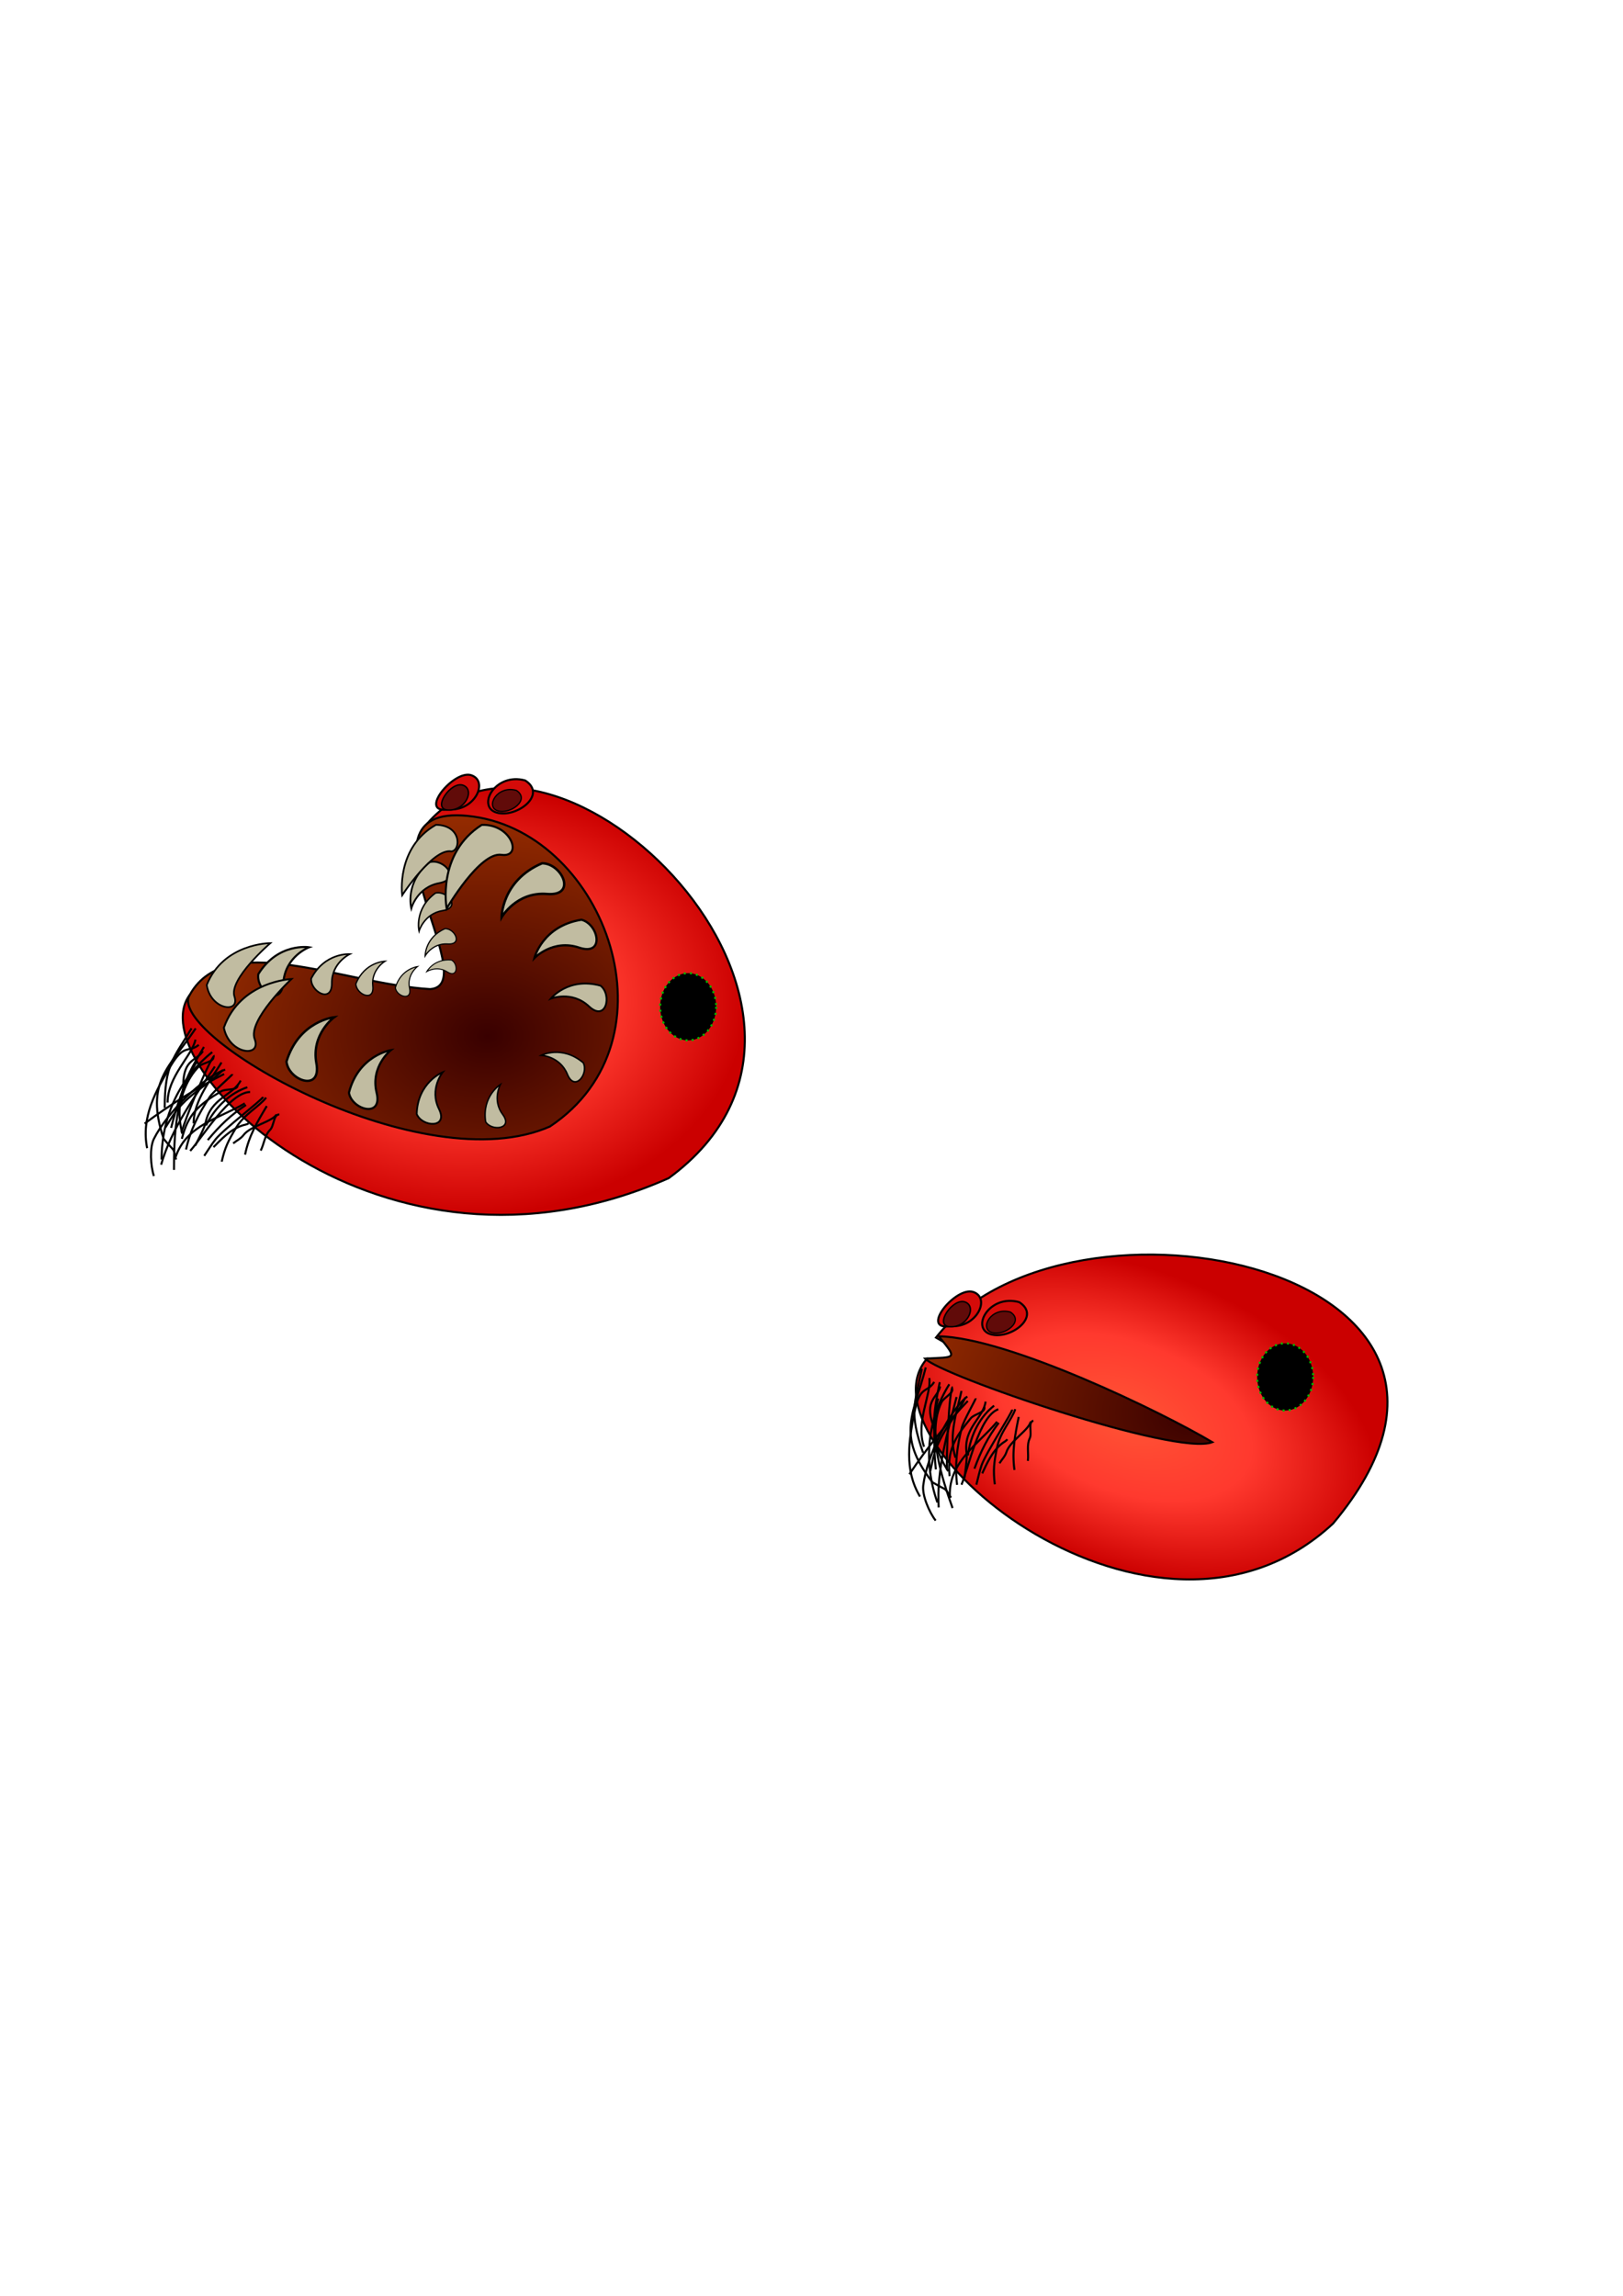 <?xml version="1.0" encoding="UTF-8" standalone="no"?>
<!-- Created with Inkscape (http://www.inkscape.org/) -->
<svg
   xmlns:dc="http://purl.org/dc/elements/1.1/"
   xmlns:cc="http://web.resource.org/cc/"
   xmlns:rdf="http://www.w3.org/1999/02/22-rdf-syntax-ns#"
   xmlns:svg="http://www.w3.org/2000/svg"
   xmlns="http://www.w3.org/2000/svg"
   xmlns:xlink="http://www.w3.org/1999/xlink"
   xmlns:sodipodi="http://sodipodi.sourceforge.net/DTD/sodipodi-0.dtd"
   xmlns:inkscape="http://www.inkscape.org/namespaces/inkscape"
   inkscape:export-ydpi="90.000000"
   inkscape:export-xdpi="90.000000"
   inkscape:export-filename="/home/rageon/eigene_dateien/eigene_bilder/erlenmeyerkolbenfresser.png"
   width="210mm"
   height="297mm"
   id="svg2"
   sodipodi:version="0.32"
   inkscape:version="0.45.1"
   sodipodi:docbase="/home/rageon/pinpediq/artwork"
   sodipodi:docname="enemy.svg"
   inkscape:output_extension="org.inkscape.output.svg.inkscape">
  <defs
     id="defs3">
    <linearGradient
       id="linearGradient5384">
      <stop
         style="stop-color:#390000;stop-opacity:1;"
         offset="0"
         id="stop5386" />
      <stop
         style="stop-color:#942b00;stop-opacity:1;"
         offset="1"
         id="stop5388" />
    </linearGradient>
    <linearGradient
       id="linearGradient4616">
      <stop
         style="stop-color:#ff5435;stop-opacity:1;"
         offset="0"
         id="stop4618" />
      <stop
         style="stop-color:#ff392e;stop-opacity:1;"
         offset="0.5"
         id="stop4624" />
      <stop
         style="stop-color:#cb0000;stop-opacity:1;"
         offset="1"
         id="stop4620" />
    </linearGradient>
    <radialGradient
       inkscape:collect="always"
       xlink:href="#linearGradient4616"
       id="radialGradient4622"
       gradientTransform="matrix(1.147,0,0,0.872,-123.002,-58.111)"
       cx="305.047"
       cy="628.093"
       fx="305.047"
       fy="628.093"
       r="120.288"
       gradientUnits="userSpaceOnUse" />
    <radialGradient
       inkscape:collect="always"
       xlink:href="#linearGradient5384"
       id="radialGradient5390"
       gradientTransform="matrix(1.151,0,0,0.869,-123.002,-58.111)"
       cx="310.797"
       cy="648.409"
       fx="314.016"
       fy="649.842"
       r="122.113"
       gradientUnits="userSpaceOnUse" />
    <radialGradient
       inkscape:collect="always"
       xlink:href="#linearGradient4616"
       id="radialGradient2342"
       gradientUnits="userSpaceOnUse"
       gradientTransform="matrix(1.003,0.373,-0.211,0.567,400.945,218.566)"
       cx="285.622"
       cy="648.601"
       fx="285.622"
       fy="648.601"
       r="120.288" />
    <radialGradient
       inkscape:collect="always"
       xlink:href="#linearGradient5384"
       id="radialGradient2344"
       gradientUnits="userSpaceOnUse"
       gradientTransform="matrix(1.151,0,0,0.869,222.716,126.259)"
       cx="310.797"
       cy="648.409"
       fx="314.016"
       fy="649.842"
       r="122.113" />
  </defs>
  <sodipodi:namedview
     id="base"
     pagecolor="#ffffff"
     bordercolor="#666666"
     borderopacity="1.0"
     inkscape:pageopacity="0.0"
     inkscape:pageshadow="2"
     inkscape:zoom="2.065"
     inkscape:cx="612.36479"
     inkscape:cy="351.25061"
     inkscape:document-units="px"
     inkscape:current-layer="layer1"
     inkscape:window-width="1014"
     inkscape:window-height="686"
     inkscape:window-x="4"
     inkscape:window-y="102" />
  <g
     inkscape:label="Layer 1"
     inkscape:groupmode="layer"
     id="layer1">
    <path
       style="fill:url(#radialGradient4622);fill-opacity:1;fill-rule:evenodd;stroke:#000000;stroke-width:1px;stroke-linecap:butt;stroke-linejoin:miter;stroke-opacity:1"
       d="M 92.665,486.649 C 218.934,518.469 260.35,505.842 208.833,402.806 C 269.442,331.591 438.642,494.225 327.021,576.048 C 186.104,638.677 67.916,519.984 92.665,486.649 z "
       id="path1362"
       sodipodi:nodetypes="cccc" />
    <path
       style="fill:url(#radialGradient5390);fill-opacity:1;fill-rule:evenodd;stroke:#000000;stroke-width:1px;stroke-linecap:butt;stroke-linejoin:miter;stroke-opacity:1"
       d="M 268.937,550.794 C 332.576,508.367 296.211,408.362 231.561,399.271 C 166.911,390.18 238.127,481.598 210.348,483.619 C 167.416,481.093 109.333,453.314 92.16,487.659 C 86.099,508.873 206.812,578.068 268.937,550.794 z "
       id="path1358"
       sodipodi:nodetypes="ccccc" />
    <path
       style="fill:#c1bca1;fill-opacity:1;fill-rule:evenodd;stroke:#000000;stroke-width:0.879px;stroke-linecap:butt;stroke-linejoin:miter;stroke-opacity:1"
       d="M 210.224,421.541 C 197.688,431.335 201.136,444.194 201.136,444.194 C 201.136,444.194 203.866,433.813 214.812,431.797 C 225.759,429.781 217.083,419.702 210.224,421.541 z "
       id="path3694" />
    <path
       style="fill:#d50b09;fill-opacity:1;fill-rule:evenodd;stroke:#000000;stroke-width:1px;stroke-linecap:butt;stroke-linejoin:miter;stroke-opacity:1"
       d="M 256.815,381.593 C 267.927,388.664 252.269,400.281 242.673,397.251 C 233.076,394.22 242.168,377.553 256.815,381.593 z "
       id="path1368" />
    <path
       style="fill:#d50b09;fill-opacity:1;fill-rule:evenodd;stroke:#000000;stroke-width:1px;stroke-linecap:butt;stroke-linejoin:miter;stroke-opacity:1"
       d="M 219.439,395.735 C 232.066,396.746 239.137,382.098 230.551,379.068 C 221.965,376.037 203.782,398.261 219.439,395.735 z "
       id="path1370" />
    <path
       style="fill:#c1bca1;fill-opacity:1;fill-rule:evenodd;stroke:#000000;stroke-width:0.728px;stroke-linecap:butt;stroke-linejoin:miter;stroke-opacity:1"
       d="M 212.951,436.649 C 202.357,444.496 204.94,455.224 204.94,455.224 C 204.94,455.224 207.423,446.681 216.535,445.244 C 225.646,443.806 218.673,435.271 212.951,436.649 z "
       id="path3696" />
    <path
       style="fill:#c1bca1;fill-opacity:1;fill-rule:evenodd;stroke:#000000;stroke-width:1.069px;stroke-linecap:butt;stroke-linejoin:miter;stroke-opacity:1"
       d="M 284.337,449.703 C 265.227,452.74 261.32,468.455 261.32,468.455 C 261.32,468.455 270.341,459.017 283.177,463.32 C 296.012,467.623 292.718,451.787 284.337,449.703 z "
       id="path3672" />
    <path
       style="fill:#c1bca1;fill-opacity:1;fill-rule:evenodd;stroke:#000000;stroke-width:0.906px;stroke-linecap:butt;stroke-linejoin:miter;stroke-opacity:1"
       d="M 293.718,481.955 C 277.912,477.539 269.343,488.273 269.343,488.273 C 269.343,488.273 279.635,484.187 288.008,492.043 C 296.382,499.899 299.443,486.525 293.718,481.955 z "
       id="path3674" />
    <path
       style="fill:#c1bca1;fill-opacity:1;fill-rule:evenodd;stroke:#000000;stroke-width:1.01px;stroke-linecap:butt;stroke-linejoin:miter;stroke-opacity:1"
       d="M 126.338,476.272 C 136.049,460.738 151.126,463.158 151.126,463.158 C 151.126,463.158 139.599,467.524 138.578,480.309 C 137.556,493.094 125.041,484.351 126.338,476.272 z "
       id="path3686" />
    <path
       style="fill:#c1bca1;fill-opacity:1;fill-rule:evenodd;stroke:#000000;stroke-width:0.864px;stroke-linecap:butt;stroke-linejoin:miter;stroke-opacity:1"
       d="M 203.782,544.681 C 204.225,529.146 216.506,524.244 216.506,524.244 C 216.506,524.244 209.832,532.493 214.657,542.202 C 219.481,551.911 206.346,551.104 203.782,544.681 z "
       id="path3682" />
    <path
       style="fill:#c1bca1;fill-opacity:1;fill-rule:evenodd;stroke:#000000;stroke-width:0.839px;stroke-linecap:butt;stroke-linejoin:miter;stroke-opacity:1"
       d="M 101.099,481.604 C 109.343,461.098 132.199,461.144 132.199,461.144 C 132.199,461.144 111.775,478.75 114.657,487.265 C 117.539,495.78 102.937,493.762 101.099,481.604 z "
       id="path3684" />
    <path
       style="fill:#c1bca1;fill-opacity:1;fill-rule:evenodd;stroke:#000000;stroke-width:0.802px;stroke-linecap:butt;stroke-linejoin:miter;stroke-opacity:1"
       d="M 152.179,478.459 C 158.807,465.647 171.05,466.495 171.05,466.495 C 171.05,466.495 162.148,470.704 162.271,480.766 C 162.395,490.828 151.736,484.862 152.179,478.459 z "
       id="path3688" />
    <path
       style="fill:#c1bca1;fill-opacity:1;fill-rule:evenodd;stroke:#000000;stroke-width:0.647px;stroke-linecap:butt;stroke-linejoin:miter;stroke-opacity:1"
       d="M 174.029,481.047 C 178.371,470.252 188.268,469.997 188.268,469.997 C 188.268,469.997 181.441,474.058 182.309,482.128 C 183.178,490.199 174.162,486.223 174.029,481.047 z "
       id="path3690" />
    <path
       style="fill:#c1bca1;fill-opacity:1;fill-rule:evenodd;stroke:#000000;stroke-width:0.861px;stroke-linecap:butt;stroke-linejoin:miter;stroke-opacity:1"
       d="M 213.196,403.274 C 193.497,414.482 196.679,437.722 196.679,437.722 C 196.679,437.722 211.761,414.525 220.806,416.284 C 225.421,415.736 225.799,403.469 213.196,403.274 z "
       id="path3692"
       sodipodi:nodetypes="cccc" />
    <path
       style="fill:#c1bca1;fill-opacity:1;fill-rule:evenodd;stroke:#000000;stroke-width:0.704px;stroke-linecap:butt;stroke-linejoin:miter;stroke-opacity:1"
       d="M 237.495,548.511 C 235.571,536.005 244.687,530.278 244.687,530.278 C 244.687,530.278 240.552,537.863 245.84,544.93 C 251.128,551.998 240.49,553.279 237.495,548.511 z "
       id="path3700" />
    <path
       style="fill:#c1bca1;fill-opacity:1;fill-rule:evenodd;stroke:#000000;stroke-width:0.751px;stroke-linecap:butt;stroke-linejoin:miter;stroke-opacity:1"
       d="M 285.244,519.638 C 274.871,510.857 264.715,515.978 264.715,515.978 C 264.715,515.978 273.872,516.456 277.463,525.26 C 281.054,534.065 287.975,525.055 285.244,519.638 z "
       id="path3702" />
    <path
       style="fill:#c1bca1;fill-opacity:1;fill-rule:evenodd;stroke:#000000;stroke-width:0.537px;stroke-linecap:butt;stroke-linejoin:miter;stroke-opacity:1"
       d="M 193.341,482.947 C 196,473.659 204.151,472.597 204.151,472.597 C 204.151,472.597 198.861,476.538 200.272,483.128 C 201.683,489.719 193.896,487.211 193.341,482.947 z "
       id="path3704" />
    <path
       style="fill:#c1bca1;fill-opacity:1;fill-rule:evenodd;stroke:#000000;stroke-width:0.594px;stroke-linecap:butt;stroke-linejoin:miter;stroke-opacity:1"
       d="M 217.664,454.053 C 207.806,458.372 207.911,467.379 207.911,467.379 C 207.911,467.379 211.44,461.032 218.953,461.545 C 226.466,462.057 222.468,453.997 217.664,454.053 z "
       id="path3706" />
    <path
       style="fill:#c1bca1;fill-opacity:1;fill-rule:evenodd;stroke:#000000;stroke-width:0.48px;stroke-linecap:butt;stroke-linejoin:miter;stroke-opacity:1"
       d="M 220.77,469.401 C 212.114,468.636 208.695,475.054 208.695,475.054 C 208.695,475.054 213.656,471.929 218.777,475.206 C 223.898,478.482 224.193,471.224 220.77,469.401 z "
       id="path3708" />
    <path
       style="fill:none;fill-opacity:0.75;fill-rule:evenodd;stroke:#000000;stroke-width:1px;stroke-linecap:butt;stroke-linejoin:miter;stroke-opacity:1"
       d="M 95.696,502.812 C 82.973,521.895 70.686,528.799 80.038,556.855 C 85.978,563.982 84.451,560.364 86.099,566.956"
       id="path3726" />
    <path
       style="fill:none;fill-opacity:0.75;fill-rule:evenodd;stroke:#000000;stroke-width:1px;stroke-linecap:butt;stroke-linejoin:miter;stroke-opacity:1"
       d="M 104.282,516.449 C 105.198,519.197 99.259,519.451 97.211,521.499 C 85.466,533.244 85.089,556.788 85.089,572.007"
       id="path3728" />
    <path
       style="fill:none;fill-opacity:0.75;fill-rule:evenodd;stroke:#000000;stroke-width:1px;stroke-linecap:butt;stroke-linejoin:miter;stroke-opacity:1"
       d="M 120.949,531.601 C 113.207,534.182 105.602,540.578 100.746,550.289"
       id="path3742" />
    <path
       style="fill:none;fill-opacity:0.75;fill-rule:evenodd;stroke:#000000;stroke-width:1px;stroke-linecap:butt;stroke-linejoin:miter;stroke-opacity:1"
       d="M 110.112,522.989 C 99.481,526.533 81.774,543.805 75.261,556.829 C 73.098,561.156 73.646,570.167 75.261,575.012"
       id="path3744" />
    <path
       style="fill:none;fill-opacity:0.75;fill-rule:evenodd;stroke:#000000;stroke-width:1px;stroke-linecap:butt;stroke-linejoin:miter;stroke-opacity:1"
       d="M 117.688,528.331 C 114.085,535.537 102.96,536.815 100.515,549.039 C 100.058,551.326 97.02,557.039 95.464,560.151"
       id="path3746" />
    <path
       style="fill:none;fill-opacity:0.75;fill-rule:evenodd;stroke:#000000;stroke-width:1px;stroke-linecap:butt;stroke-linejoin:miter;stroke-opacity:1"
       d="M 113.699,525.198 C 113.606,525.66 104.376,533.626 102.587,536.309 C 96.999,544.692 93.062,552.653 90.97,562.068"
       id="path3748" />
    <path
       style="fill:none;fill-opacity:0.75;fill-rule:evenodd;stroke:#000000;stroke-width:1px;stroke-linecap:butt;stroke-linejoin:miter;stroke-opacity:1"
       d="M 105.061,521.482 C 95.44,535.913 83.904,551.591 78.797,569.465"
       id="path3750" />
    <path
       style="fill:none;fill-opacity:0.75;fill-rule:evenodd;stroke:#000000;stroke-width:1px;stroke-linecap:butt;stroke-linejoin:miter;stroke-opacity:1"
       d="M 96.312,519.137 C 90.405,527.996 86.132,541.673 83.685,551.462"
       id="path3752" />
    <path
       style="fill:none;fill-opacity:0.75;fill-rule:evenodd;stroke:#000000;stroke-width:1px;stroke-linecap:butt;stroke-linejoin:miter;stroke-opacity:1"
       d="M 103.777,514.428 C 88.355,526.766 79.028,545.306 79.028,566.956"
       id="path3764" />
    <path
       style="fill:none;fill-opacity:0.75;fill-rule:evenodd;stroke:#000000;stroke-width:1px;stroke-linecap:butt;stroke-linejoin:miter;stroke-opacity:1"
       d="M 97.211,510.893 C 92.172,514.924 90.132,510.064 83.574,520.994 C 76.035,533.559 68.947,546.35 71.957,561.4"
       id="path3766" />
    <path
       style="fill:none;fill-opacity:0.75;fill-rule:evenodd;stroke:#000000;stroke-width:1px;stroke-linecap:butt;stroke-linejoin:miter;stroke-opacity:1"
       d="M 93.675,502.812 C 84.861,517.503 80.543,520.597 80.543,541.702"
       id="path3768" />
    <path
       style="fill:none;fill-opacity:0.75;fill-rule:evenodd;stroke:#000000;stroke-width:1px;stroke-linecap:butt;stroke-linejoin:miter;stroke-opacity:1"
       d="M 99.736,511.903 C 92.044,524.724 84.769,536.887 89.13,554.329"
       id="path3770" />
    <path
       style="fill:none;fill-opacity:0.75;fill-rule:evenodd;stroke:#000000;stroke-width:1px;stroke-linecap:butt;stroke-linejoin:miter;stroke-opacity:1"
       d="M 108.323,519.479 C 103.944,526.777 94.685,537.838 94.685,549.279"
       id="path3772" />
    <path
       style="fill:none;fill-opacity:0.75;fill-rule:evenodd;stroke:#000000;stroke-width:1px;stroke-linecap:butt;stroke-linejoin:miter;stroke-opacity:1"
       d="M 99.231,513.923 C 96.293,518.82 89.635,517.471 89.635,530.591 C 89.635,533.64 88.961,536.652 88.625,539.682"
       id="path3774" />
    <path
       style="fill:none;fill-opacity:0.75;fill-rule:evenodd;stroke:#000000;stroke-width:1px;stroke-linecap:butt;stroke-linejoin:miter;stroke-opacity:1"
       d="M 116.207,530.565 C 116.207,533.442 110.593,532.115 108.126,533.596 C 96.996,540.273 91.938,544.81 88.933,556.829"
       id="path3776" />
    <path
       style="fill:none;fill-opacity:0.75;fill-rule:evenodd;stroke:#000000;stroke-width:1px;stroke-linecap:butt;stroke-linejoin:miter;stroke-opacity:1"
       d="M 119.717,539.477 C 107.531,546.788 91.154,549.907 85.877,565.741"
       id="path3778" />
    <path
       style="fill:none;fill-opacity:0.75;fill-rule:evenodd;stroke:#000000;stroke-width:1px;stroke-linecap:butt;stroke-linejoin:miter;stroke-opacity:1"
       d="M 128.663,536.344 C 128.18,537.792 109.499,551.964 105.429,557.052 C 103.387,559.604 101.725,562.439 99.873,565.133"
       id="path3780" />
    <path
       style="fill:none;fill-opacity:0.75;fill-rule:evenodd;stroke:#000000;stroke-width:1px;stroke-linecap:butt;stroke-linejoin:miter;stroke-opacity:1"
       d="M 130.152,536.669 C 126.459,541.286 119.41,544.808 115.505,551.316 C 111.558,557.894 109.957,561.128 108.434,567.984"
       id="path3782" />
    <path
       style="fill:none;fill-opacity:0.75;fill-rule:evenodd;stroke:#000000;stroke-width:1px;stroke-linecap:butt;stroke-linejoin:miter;stroke-opacity:1"
       d="M 120.29,540.256 C 112.737,545.291 107.635,550.189 101.602,557.428"
       id="path3800" />
    <path
       style="fill:none;fill-opacity:0.75;fill-rule:evenodd;stroke:#000000;stroke-width:1px;stroke-linecap:butt;stroke-linejoin:miter;stroke-opacity:1"
       d="M 121.574,549.27 C 120.688,549.861 119.554,549.943 118.544,550.28 C 112.528,552.286 108.101,557.187 104.402,560.887"
       id="path3802" />
    <path
       style="fill:none;fill-opacity:0.75;fill-rule:evenodd;stroke:#000000;stroke-width:1px;stroke-linecap:butt;stroke-linejoin:miter;stroke-opacity:1"
       d="M 122.311,533.938 C 112.44,533.938 99.249,555.716 93.016,562.727"
       id="path3810" />
    <path
       style="fill:none;fill-opacity:0.75;fill-rule:evenodd;stroke:#000000;stroke-width:1px;stroke-linecap:butt;stroke-linejoin:miter;stroke-opacity:1"
       d="M 104.967,516.226 C 103.043,516.226 89.636,549.442 88.804,553.602"
       id="path3814" />
    <path
       style="fill:none;fill-opacity:0.75;fill-rule:evenodd;stroke:#000000;stroke-width:1px;stroke-linecap:butt;stroke-linejoin:miter;stroke-opacity:1"
       d="M 136.598,544.896 C 133.653,544.896 134.135,550.389 132.053,552.472 C 129.442,555.083 129.158,559.271 127.507,562.573"
       id="path3816" />
    <path
       style="fill:none;fill-opacity:0.75;fill-rule:evenodd;stroke:#000000;stroke-width:1px;stroke-linecap:butt;stroke-linejoin:miter;stroke-opacity:1"
       d="M 109.127,523.083 C 100.446,531.764 90.471,535.489 83.368,547.327 C 82.551,548.689 81.685,550.021 80.843,551.367"
       id="path3818" />
    <path
       style="fill:none;fill-opacity:0.75;fill-rule:evenodd;stroke:#000000;stroke-width:1px;stroke-linecap:butt;stroke-linejoin:miter;stroke-opacity:1"
       d="M 130.46,540.812 C 125.788,548.599 121.663,555.505 119.854,564.551"
       id="path3820" />
    <path
       style="fill:none;fill-opacity:0.75;fill-rule:evenodd;stroke:#000000;stroke-width:1px;stroke-linecap:butt;stroke-linejoin:miter;stroke-opacity:1"
       d="M 135.229,544.904 C 133.04,548.552 122.499,550.429 119.066,555.006 C 117.772,556.731 115.699,557.699 114.015,559.046"
       id="path3826" />
    <path
       style="fill:none;fill-opacity:0.75;fill-rule:evenodd;stroke:#000000;stroke-width:1px;stroke-linecap:butt;stroke-linejoin:miter;stroke-opacity:1"
       d="M 95.593,508.299 C 94.029,516.117 81.956,526.264 81.956,539.109"
       id="path3848" />
    <path
       style="fill:none;fill-opacity:0.75;fill-rule:evenodd;stroke:#000000;stroke-width:1px;stroke-linecap:butt;stroke-linejoin:miter;stroke-opacity:1"
       d="M 109.598,525.138 C 97.759,531.057 82.976,540.18 70.707,549.381"
       id="path3856" />
    <path
       style="fill:#610b09;fill-opacity:1;fill-rule:evenodd;stroke:#000000;stroke-width:0.64px;stroke-linecap:butt;stroke-linejoin:miter;stroke-opacity:1"
       d="M 252.468,386.438 C 259.599,390.953 249.551,398.369 243.393,396.434 C 237.235,394.5 243.069,383.859 252.468,386.438 z "
       id="path6942" />
    <path
       style="fill:#610b09;fill-opacity:1;fill-rule:evenodd;stroke:#000000;stroke-width:0.708px;stroke-linecap:butt;stroke-linejoin:miter;stroke-opacity:1"
       d="M 218.797,396.035 C 227.53,396.767 232.421,386.153 226.482,383.957 C 220.544,381.761 211.183,395.365 218.797,396.035 z "
       id="path6944"
       sodipodi:nodetypes="ccc" />
    <path
       style="fill:#c1bca1;fill-opacity:1;fill-rule:evenodd;stroke:#000000;stroke-width:1px;stroke-linecap:butt;stroke-linejoin:miter;stroke-opacity:1"
       d="M 235.602,403.312 C 213.378,417.454 218.429,444.223 218.429,444.223 C 218.429,444.223 234.592,416.444 245.198,417.959 C 255.805,419.474 250.249,402.806 235.602,403.312 z "
       id="path3666" />
    <path
       style="fill:#c1bca1;fill-opacity:1;fill-rule:evenodd;stroke:#000000;stroke-width:1.189px;stroke-linecap:butt;stroke-linejoin:miter;stroke-opacity:1"
       d="M 265.106,422.094 C 245.293,430.499 245.293,448.512 245.293,448.512 C 245.293,448.512 252.497,435.903 267.508,437.104 C 282.518,438.305 274.713,422.094 265.106,422.094 z "
       id="path3668" />
    <path
       style="fill:#c1bca1;fill-opacity:1;fill-rule:evenodd;stroke:#000000;stroke-width:1.048px;stroke-linecap:butt;stroke-linejoin:miter;stroke-opacity:1"
       d="M 170.643,534.27 C 175.289,516.006 191.122,513.464 191.122,513.464 C 191.122,513.464 181.036,521.453 184.168,534.222 C 187.301,546.99 171.972,542.55 170.643,534.27 z "
       id="path3680" />
    <path
       style="fill:#c1bca1;fill-opacity:1;fill-rule:evenodd;stroke:#000000;stroke-width:0.918px;stroke-linecap:butt;stroke-linejoin:miter;stroke-opacity:1"
       d="M 109.472,502.482 C 117.542,479.684 142.532,478.682 142.532,478.682 C 142.532,478.682 121.012,498.87 124.555,508.047 C 128.098,517.224 112.041,515.691 109.472,502.482 z "
       id="path3676" />
    <path
       style="fill:#c1bca1;fill-opacity:1;fill-rule:evenodd;stroke:#000000;stroke-width:1.148px;stroke-linecap:butt;stroke-linejoin:miter;stroke-opacity:1"
       d="M 140.093,519.044 C 146.185,499.134 163.449,497.356 163.449,497.356 C 163.449,497.356 152.078,505.539 154.718,519.875 C 157.358,534.212 141.046,528.295 140.093,519.044 z "
       id="path3678" />
    <path
       sodipodi:type="arc"
       style="opacity:1;fill:#000000;fill-opacity:1;stroke:#00b500;stroke-width:1;stroke-linejoin:bevel;stroke-miterlimit:4;stroke-dasharray:1, 2;stroke-dashoffset:0;stroke-opacity:1"
       id="path2281"
       sodipodi:cx="468.43683"
       sodipodi:cy="565.43439"
       sodipodi:rx="13.696983"
       sodipodi:ry="16.43638"
       d="M 482.134 565.434 A 13.697 16.436 0 1 1  454.74,565.434 A 13.697 16.436 0 1 1  482.134 565.434 z"
       transform="translate(-131.905,-73.178)" />
    <path
       style="fill:url(#radialGradient2342);fill-opacity:1;fill-rule:evenodd;stroke:#000000;stroke-width:1px;stroke-linecap:butt;stroke-linejoin:miter;stroke-opacity:1"
       d="M 453.396,664.24 C 542.861,670.878 519.386,690.213 457.699,654.005 C 522.182,572.136 756.758,620 651.916,744.922 C 564.753,825.953 417.509,704.839 453.396,664.24 z "
       id="path2232"
       sodipodi:nodetypes="cccc" />
    <path
       style="fill:url(#radialGradient2344);fill-opacity:1;fill-rule:evenodd;stroke:#000000;stroke-width:1px;stroke-linecap:butt;stroke-linejoin:miter;stroke-opacity:1"
       d="M 592.864,705.14 C 568.854,690.799 493.432,654.063 459.12,653.375 C 468.45,664.82 467.515,663.448 452.407,664.282 C 459.905,672.42 574.807,712.075 592.864,705.14 z "
       id="path2234"
       sodipodi:nodetypes="cccc" />
    <path
       style="fill:#d50b09;fill-opacity:1;fill-rule:evenodd;stroke:#000000;stroke-width:1px;stroke-linecap:butt;stroke-linejoin:miter;stroke-opacity:1"
       d="M 498.417,636.666 C 509.529,643.737 493.872,655.354 484.275,652.324 C 474.679,649.293 483.77,632.626 498.417,636.666 z "
       id="path2238" />
    <path
       style="fill:#d50b09;fill-opacity:1;fill-rule:evenodd;stroke:#000000;stroke-width:1px;stroke-linecap:butt;stroke-linejoin:miter;stroke-opacity:1"
       d="M 464.916,648.387 C 477.543,649.397 484.614,634.75 476.028,631.72 C 467.441,628.689 449.259,650.912 464.916,648.387 z "
       id="path2240" />
    <path
       style="fill:none;fill-opacity:0.75;fill-rule:evenodd;stroke:#000000;stroke-width:1px;stroke-linecap:butt;stroke-linejoin:miter;stroke-opacity:1"
       d="M 452.727,668.587 C 447.105,690.822 437.827,701.431 456.008,724.756 C 463.986,729.492 461.339,726.592 465.093,732.255"
       id="path2270" />
    <path
       style="fill:none;fill-opacity:0.75;fill-rule:evenodd;stroke:#000000;stroke-width:1px;stroke-linecap:butt;stroke-linejoin:miter;stroke-opacity:1"
       d="M 465.373,678.575 C 467.154,680.86 461.64,683.082 460.393,685.697 C 453.243,700.688 460.747,723.008 465.827,737.354"
       id="path2272" />
    <path
       style="fill:none;fill-opacity:0.75;fill-rule:evenodd;stroke:#000000;stroke-width:1px;stroke-linecap:butt;stroke-linejoin:miter;stroke-opacity:1"
       d="M 486.142,687.295 C 479.706,692.312 474.672,700.881 473.336,711.655"
       id="path2274" />
    <path
       style="fill:none;fill-opacity:0.75;fill-rule:evenodd;stroke:#000000;stroke-width:1px;stroke-linecap:butt;stroke-linejoin:miter;stroke-opacity:1"
       d="M 473.052,682.794 C 464.213,689.683 453.287,711.876 451.496,726.327 C 450.901,731.128 454.426,739.439 457.566,743.467"
       id="path2276" />
    <path
       style="fill:none;fill-opacity:0.75;fill-rule:evenodd;stroke:#000000;stroke-width:1px;stroke-linecap:butt;stroke-linejoin:miter;stroke-opacity:1"
       d="M 481.976,685.301 C 480.985,693.296 470.925,698.215 472.701,710.554 C 473.034,712.862 472.077,719.262 471.649,722.714"
       id="path2278" />
    <path
       style="fill:none;fill-opacity:0.75;fill-rule:evenodd;stroke:#000000;stroke-width:1px;stroke-linecap:butt;stroke-linejoin:miter;stroke-opacity:1"
       d="M 477.17,683.679 C 477.237,684.146 471.195,694.736 470.405,697.863 C 467.935,707.63 466.882,716.448 468.053,726.022"
       id="path2280" />
    <path
       style="fill:none;fill-opacity:0.75;fill-rule:evenodd;stroke:#000000;stroke-width:1px;stroke-linecap:butt;stroke-linejoin:miter;stroke-opacity:1"
       d="M 467.788,683.06 C 463.536,699.875 457.894,718.505 459.047,737.057"
       id="path2282" />
    <path
       style="fill:none;fill-opacity:0.75;fill-rule:evenodd;stroke:#000000;stroke-width:1px;stroke-linecap:butt;stroke-linejoin:miter;stroke-opacity:1"
       d="M 458.757,683.77 C 456.147,694.093 456.684,708.411 457.645,718.455"
       id="path2284" />
    <path
       style="fill:none;fill-opacity:0.75;fill-rule:evenodd;stroke:#000000;stroke-width:1px;stroke-linecap:butt;stroke-linejoin:miter;stroke-opacity:1"
       d="M 464.222,676.84 C 453.803,693.618 451.2,714.207 458.427,734.616"
       id="path2286" />
    <path
       style="fill:none;fill-opacity:0.75;fill-rule:evenodd;stroke:#000000;stroke-width:1px;stroke-linecap:butt;stroke-linejoin:miter;stroke-opacity:1"
       d="M 456.853,675.699 C 453.448,681.181 449.903,677.281 447.37,689.773 C 444.458,704.134 442.046,718.557 449.907,731.739"
       id="path2288" />
    <path
       style="fill:none;fill-opacity:0.75;fill-rule:evenodd;stroke:#000000;stroke-width:1px;stroke-linecap:butt;stroke-linejoin:miter;stroke-opacity:1"
       d="M 450.823,669.261 C 447.418,686.052 444.381,690.41 451.426,710.305"
       id="path2290" />
    <path
       style="fill:none;fill-opacity:0.75;fill-rule:evenodd;stroke:#000000;stroke-width:1px;stroke-linecap:butt;stroke-linejoin:miter;stroke-opacity:1"
       d="M 459.571,675.808 C 456.599,690.461 453.802,704.355 463.735,719.341"
       id="path2292" />
    <path
       style="fill:none;fill-opacity:0.75;fill-rule:evenodd;stroke:#000000;stroke-width:1px;stroke-linecap:butt;stroke-linejoin:miter;stroke-opacity:1"
       d="M 470.193,680.083 C 468.502,688.424 463.467,701.941 467.286,712.726"
       id="path2294" />
    <path
       style="fill:none;fill-opacity:0.75;fill-rule:evenodd;stroke:#000000;stroke-width:1px;stroke-linecap:butt;stroke-linejoin:miter;stroke-opacity:1"
       d="M 459.769,677.881 C 458.634,683.477 451.907,684.428 456.287,696.796 C 457.304,699.67 457.675,702.734 458.369,705.703"
       id="path2296" />
    <path
       style="fill:none;fill-opacity:0.75;fill-rule:evenodd;stroke:#000000;stroke-width:1px;stroke-linecap:butt;stroke-linejoin:miter;stroke-opacity:1"
       d="M 481.326,687.901 C 482.286,690.613 476.551,691.237 474.72,693.456 C 466.458,703.465 463.204,709.43 464.383,721.763"
       id="path2298" />
    <path
       style="fill:none;fill-opacity:0.75;fill-rule:evenodd;stroke:#000000;stroke-width:1px;stroke-linecap:butt;stroke-linejoin:miter;stroke-opacity:1"
       d="M 487.609,695.13 C 478.563,706.09 464.167,714.497 464.477,731.184"
       id="path2300" />
    <path
       style="fill:none;fill-opacity:0.75;fill-rule:evenodd;stroke:#000000;stroke-width:1px;stroke-linecap:butt;stroke-linejoin:miter;stroke-opacity:1"
       d="M 494.996,689.191 C 495.025,690.717 482.146,710.312 480.008,716.466 C 478.935,719.554 478.315,722.781 477.468,725.939"
       id="path2302" />
    <path
       style="fill:none;fill-opacity:0.75;fill-rule:evenodd;stroke:#000000;stroke-width:1px;stroke-linecap:butt;stroke-linejoin:miter;stroke-opacity:1"
       d="M 496.509,689 C 494.568,694.585 489.1,700.258 487.591,707.696 C 486.067,715.215 485.637,718.798 486.489,725.768"
       id="path2304" />
    <path
       style="fill:none;fill-opacity:0.75;fill-rule:evenodd;stroke:#000000;stroke-width:1px;stroke-linecap:butt;stroke-linejoin:miter;stroke-opacity:1"
       d="M 488.41,695.673 C 482.971,702.941 479.797,709.261 476.526,718.099"
       id="path2306" />
    <path
       style="fill:none;fill-opacity:0.75;fill-rule:evenodd;stroke:#000000;stroke-width:1px;stroke-linecap:butt;stroke-linejoin:miter;stroke-opacity:1"
       d="M 492.63,703.742 C 491.992,704.594 490.95,705.051 490.11,705.706 C 485.108,709.604 482.572,715.702 480.32,720.425"
       id="path2308" />
    <path
       style="fill:none;fill-opacity:0.75;fill-rule:evenodd;stroke:#000000;stroke-width:1px;stroke-linecap:butt;stroke-linejoin:miter;stroke-opacity:1"
       d="M 488.206,689.043 C 478.901,692.338 473.736,717.27 470.202,725.96"
       id="path2310" />
    <path
       style="fill:none;fill-opacity:0.75;fill-rule:evenodd;stroke:#000000;stroke-width:1px;stroke-linecap:butt;stroke-linejoin:miter;stroke-opacity:1"
       d="M 465.944,678.137 C 464.131,678.779 462.581,714.565 463.185,718.764"
       id="path2312" />
    <path
       style="fill:none;fill-opacity:0.75;fill-rule:evenodd;stroke:#000000;stroke-width:1px;stroke-linecap:butt;stroke-linejoin:miter;stroke-opacity:1"
       d="M 505.331,694.603 C 502.555,695.586 504.843,700.604 503.575,703.262 C 501.986,706.595 503.117,710.637 502.662,714.302"
       id="path2314" />
    <path
       style="fill:none;fill-opacity:0.75;fill-rule:evenodd;stroke:#000000;stroke-width:1px;stroke-linecap:butt;stroke-linejoin:miter;stroke-opacity:1"
       d="M 472.155,683.212 C 466.87,694.293 458.71,701.133 455.966,714.663 C 455.651,716.22 455.278,717.765 454.935,719.315"
       id="path2316" />
    <path
       style="fill:none;fill-opacity:0.75;fill-rule:evenodd;stroke:#000000;stroke-width:1px;stroke-linecap:butt;stroke-linejoin:miter;stroke-opacity:1"
       d="M 498.182,692.803 C 496.378,701.703 494.794,709.589 496.108,718.72"
       id="path2318" />
    <path
       style="fill:none;fill-opacity:0.75;fill-rule:evenodd;stroke:#000000;stroke-width:1px;stroke-linecap:butt;stroke-linejoin:miter;stroke-opacity:1"
       d="M 504.043,695.068 C 503.198,699.238 493.888,704.526 492.18,709.986 C 491.536,712.043 489.905,713.649 488.767,715.481"
       id="path2320" />
    <path
       style="fill:none;fill-opacity:0.75;fill-rule:evenodd;stroke:#000000;stroke-width:1px;stroke-linecap:butt;stroke-linejoin:miter;stroke-opacity:1"
       d="M 454.462,673.794 C 455.598,681.685 447.604,695.281 451.892,707.388"
       id="path2322" />
    <path
       style="fill:none;fill-opacity:0.75;fill-rule:evenodd;stroke:#000000;stroke-width:1px;stroke-linecap:butt;stroke-linejoin:miter;stroke-opacity:1"
       d="M 473.285,684.991 C 464.1,694.524 453.21,708.058 444.717,720.827"
       id="path2324" />
    <path
       style="fill:#610b09;fill-opacity:1;fill-rule:evenodd;stroke:#000000;stroke-width:0.64px;stroke-linecap:butt;stroke-linejoin:miter;stroke-opacity:1"
       d="M 494.071,641.511 C 501.201,646.026 491.154,653.442 484.996,651.507 C 478.837,649.573 484.672,638.932 494.071,641.511 z "
       id="path2326" />
    <path
       style="fill:#610b09;fill-opacity:1;fill-rule:evenodd;stroke:#000000;stroke-width:0.708px;stroke-linecap:butt;stroke-linejoin:miter;stroke-opacity:1"
       d="M 464.274,648.686 C 473.007,649.418 477.897,638.804 471.959,636.608 C 466.02,634.412 456.659,648.016 464.274,648.686 z "
       id="path2328"
       sodipodi:nodetypes="ccc" />
    <path
       sodipodi:type="arc"
       style="opacity:1;fill:#000000;fill-opacity:1;stroke:#00b500;stroke-width:1;stroke-linejoin:bevel;stroke-miterlimit:4;stroke-dasharray:1, 2;stroke-dashoffset:0;stroke-opacity:1"
       id="path2340"
       sodipodi:cx="468.43683"
       sodipodi:cy="565.43439"
       sodipodi:rx="13.696983"
       sodipodi:ry="16.43638"
       d="M 482.134 565.434 A 13.697 16.436 0 1 1  454.74,565.434 A 13.697 16.436 0 1 1  482.134 565.434 z"
       transform="translate(160.06,107.803)" />
  </g>
</svg>
